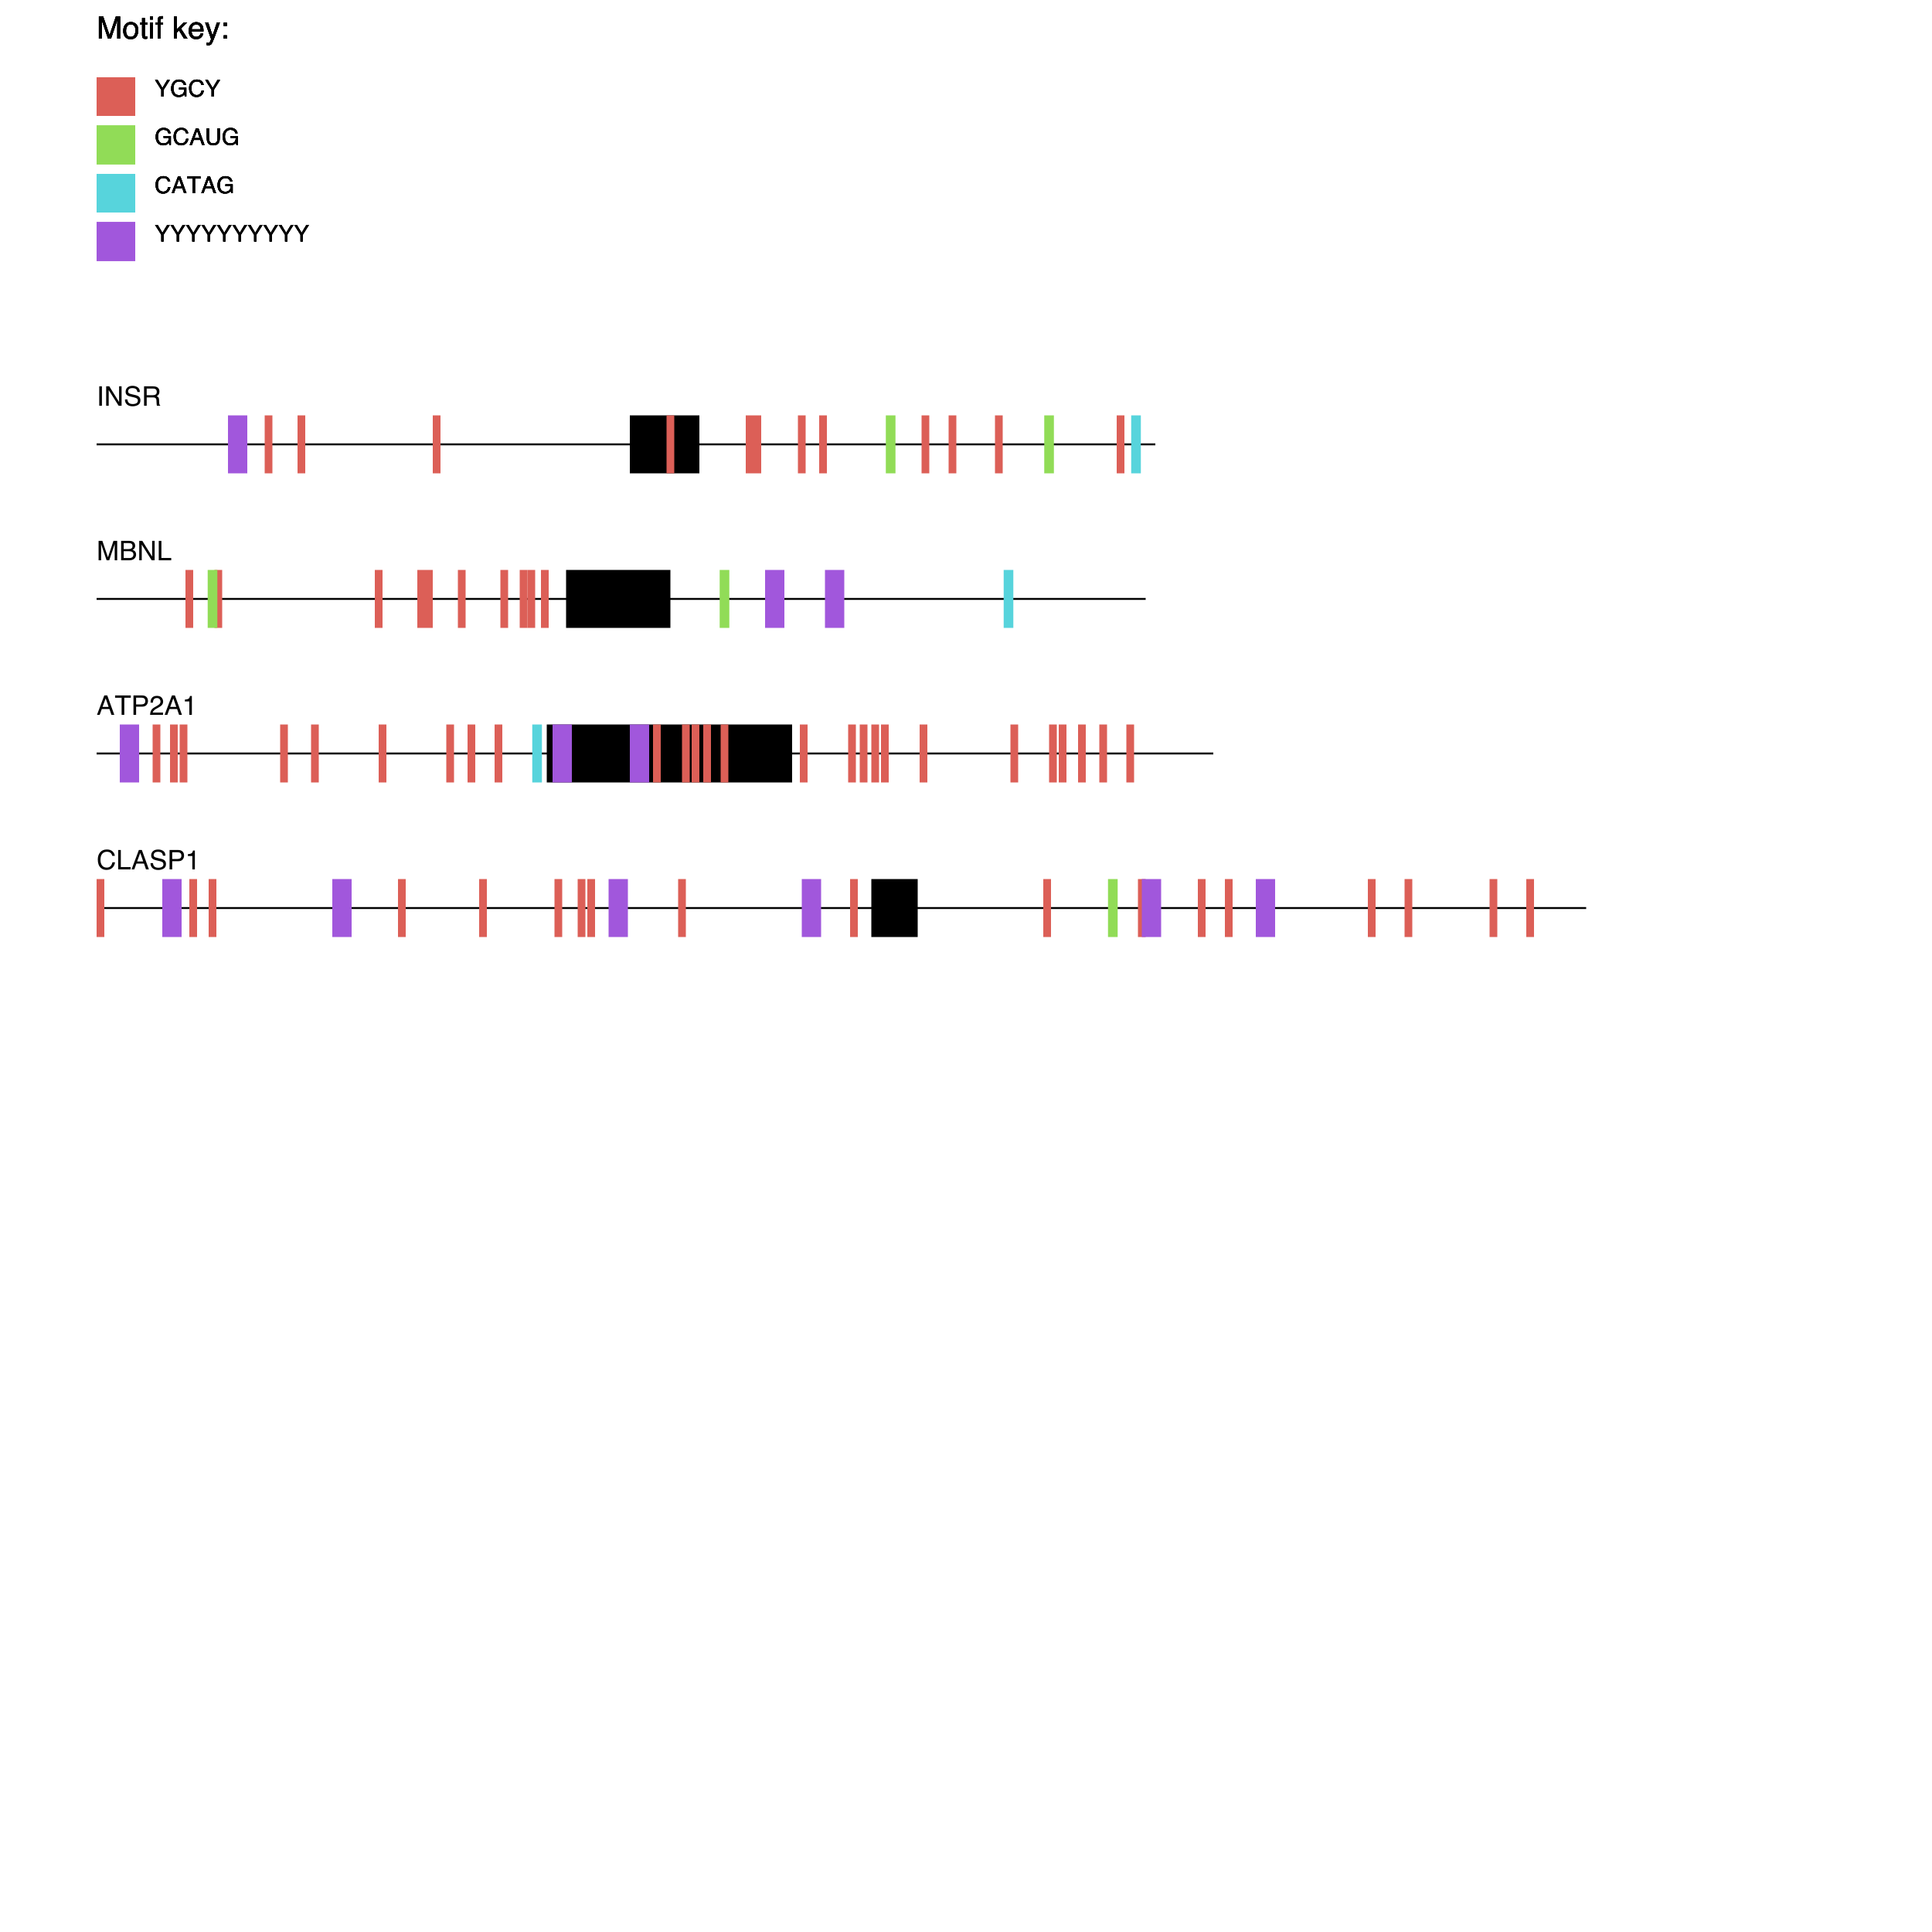 <?xml version="1.0" encoding="UTF-8"?>
<svg xmlns="http://www.w3.org/2000/svg" xmlns:xlink="http://www.w3.org/1999/xlink" width="1000pt" height="1000pt" viewBox="0 0 1000 1000" version="1.1">
<defs>
<g>
<symbol overflow="visible" id="glyph0-0">
<path style="stroke:none;" d="M 0.516 0 L 0.516 -11.477 L 9.625 -11.477 L 9.625 0 Z M 8.188 -1.438 L 8.188 -10.039 L 1.953 -10.039 L 1.953 -1.438 Z M 8.188 -1.438 "/>
</symbol>
<symbol overflow="visible" id="glyph0-1">
<path style="stroke:none;" d="M 1.18 -11.477 L 3.406 -11.477 L 6.703 -1.773 L 9.977 -11.477 L 12.18 -11.477 L 12.18 0 L 10.703 0 L 10.703 -6.773 C 10.703 -7.008 10.707 -7.395 10.719 -7.938 C 10.73 -8.48 10.734 -9.059 10.734 -9.68 L 7.461 0 L 5.922 0 L 2.625 -9.68 L 2.625 -9.328 C 2.625 -9.047 2.633 -8.617 2.645 -8.043 C 2.656 -7.469 2.664 -7.043 2.664 -6.773 L 2.664 0 L 1.18 0 Z M 1.18 -11.477 "/>
</symbol>
<symbol overflow="visible" id="glyph0-2">
<path style="stroke:none;" d="M 4.352 -0.906 C 5.285 -0.906 5.922 -1.258 6.27 -1.965 C 6.617 -2.672 6.789 -3.457 6.789 -4.32 C 6.789 -5.102 6.664 -5.738 6.414 -6.227 C 6.02 -6.996 5.336 -7.383 4.367 -7.383 C 3.508 -7.383 2.883 -7.055 2.492 -6.398 C 2.102 -5.742 1.906 -4.949 1.906 -4.023 C 1.906 -3.133 2.102 -2.391 2.492 -1.797 C 2.883 -1.203 3.504 -0.906 4.352 -0.906 Z M 4.406 -8.609 C 5.484 -8.609 6.395 -8.25 7.141 -7.531 C 7.887 -6.812 8.258 -5.754 8.258 -4.359 C 8.258 -3.012 7.93 -1.895 7.273 -1.016 C 6.617 -0.137 5.598 0.305 4.219 0.305 C 3.066 0.305 2.152 -0.086 1.477 -0.863 C 0.801 -1.641 0.461 -2.688 0.461 -4 C 0.461 -5.406 0.816 -6.527 1.531 -7.359 C 2.246 -8.191 3.203 -8.609 4.406 -8.609 Z M 4.406 -8.609 "/>
</symbol>
<symbol overflow="visible" id="glyph0-3">
<path style="stroke:none;" d="M 1.312 -10.703 L 2.734 -10.703 L 2.734 -8.367 L 4.07 -8.367 L 4.07 -7.219 L 2.734 -7.219 L 2.734 -1.758 C 2.734 -1.465 2.832 -1.27 3.031 -1.172 C 3.141 -1.113 3.324 -1.086 3.578 -1.086 C 3.645 -1.086 3.719 -1.086 3.797 -1.09 C 3.875 -1.094 3.965 -1.098 4.07 -1.109 L 4.07 0 C 3.91 0.047 3.742 0.082 3.566 0.102 C 3.391 0.121 3.203 0.133 3 0.133 C 2.344 0.133 1.898 -0.035 1.664 -0.371 C 1.43 -0.707 1.312 -1.145 1.312 -1.68 L 1.312 -7.219 L 0.18 -7.219 L 0.18 -8.367 L 1.312 -8.367 Z M 1.312 -10.703 "/>
</symbol>
<symbol overflow="visible" id="glyph0-4">
<path style="stroke:none;" d="M 1.031 -8.328 L 2.461 -8.328 L 2.461 0 L 1.031 0 Z M 1.031 -11.477 L 2.461 -11.477 L 2.461 -9.883 L 1.031 -9.883 Z M 1.031 -11.477 "/>
</symbol>
<symbol overflow="visible" id="glyph0-5">
<path style="stroke:none;" d="M 1.383 -9.641 C 1.402 -10.223 1.504 -10.652 1.688 -10.922 C 2.016 -11.402 2.648 -11.641 3.586 -11.641 C 3.676 -11.641 3.766 -11.637 3.859 -11.633 C 3.953 -11.629 4.059 -11.621 4.18 -11.609 L 4.18 -10.328 C 4.035 -10.34 3.93 -10.344 3.863 -10.348 C 3.797 -10.352 3.738 -10.352 3.68 -10.352 C 3.254 -10.352 2.996 -10.242 2.914 -10.02 C 2.832 -9.797 2.789 -9.234 2.789 -8.328 L 4.18 -8.328 L 4.18 -7.219 L 2.773 -7.219 L 2.773 0 L 1.383 0 L 1.383 -7.219 L 0.219 -7.219 L 0.219 -8.328 L 1.383 -8.328 Z M 1.383 -9.641 "/>
</symbol>
<symbol overflow="visible" id="glyph0-6">
<g>
</g>
</symbol>
<symbol overflow="visible" id="glyph0-7">
<path style="stroke:none;" d="M 1 -11.477 L 2.352 -11.477 L 2.352 -4.812 L 5.961 -8.367 L 7.758 -8.367 L 4.555 -5.234 L 7.938 0 L 6.141 0 L 3.531 -4.219 L 2.352 -3.141 L 2.352 0 L 1 0 Z M 1 -11.477 "/>
</symbol>
<symbol overflow="visible" id="glyph0-8">
<path style="stroke:none;" d="M 4.516 -8.555 C 5.109 -8.555 5.684 -8.414 6.242 -8.137 C 6.801 -7.859 7.223 -7.496 7.516 -7.055 C 7.797 -6.633 7.984 -6.141 8.078 -5.578 C 8.16 -5.191 8.203 -4.578 8.203 -3.734 L 2.07 -3.734 C 2.098 -2.887 2.297 -2.203 2.672 -1.691 C 3.047 -1.18 3.629 -0.922 4.414 -0.922 C 5.148 -0.922 5.734 -1.164 6.172 -1.648 C 6.422 -1.93 6.598 -2.254 6.703 -2.625 L 8.086 -2.625 C 8.051 -2.316 7.93 -1.977 7.723 -1.598 C 7.516 -1.219 7.285 -0.91 7.031 -0.672 C 6.605 -0.254 6.074 0.027 5.445 0.172 C 5.105 0.254 4.723 0.297 4.297 0.297 C 3.254 0.297 2.371 -0.082 1.648 -0.84 C 0.926 -1.598 0.562 -2.66 0.562 -4.023 C 0.562 -5.367 0.926 -6.457 1.656 -7.297 C 2.387 -8.137 3.34 -8.555 4.516 -8.555 Z M 6.758 -4.852 C 6.699 -5.461 6.566 -5.949 6.359 -6.312 C 5.973 -6.988 5.332 -7.328 4.43 -7.328 C 3.785 -7.328 3.242 -7.094 2.805 -6.629 C 2.367 -6.164 2.137 -5.57 2.109 -4.852 Z M 6.758 -4.852 "/>
</symbol>
<symbol overflow="visible" id="glyph0-9">
<path style="stroke:none;" d="M 6.258 -8.367 L 7.812 -8.367 C 7.613 -7.832 7.176 -6.605 6.492 -4.695 C 5.98 -3.258 5.555 -2.086 5.211 -1.18 C 4.398 0.957 3.824 2.258 3.492 2.727 C 3.16 3.195 2.586 3.43 1.773 3.43 C 1.574 3.43 1.422 3.422 1.316 3.406 C 1.211 3.391 1.078 3.363 0.922 3.32 L 0.922 2.039 C 1.168 2.105 1.344 2.148 1.453 2.164 C 1.562 2.18 1.66 2.188 1.742 2.188 C 2.004 2.188 2.195 2.145 2.316 2.059 C 2.438 1.973 2.543 1.867 2.625 1.742 C 2.652 1.699 2.746 1.488 2.906 1.102 C 3.066 0.715 3.184 0.43 3.258 0.242 L 0.164 -8.367 L 1.758 -8.367 L 4 -1.555 Z M 6.258 -8.367 "/>
</symbol>
<symbol overflow="visible" id="glyph0-10">
<path style="stroke:none;" d="M 1.773 -8.258 L 3.406 -8.258 L 3.406 -6.555 L 1.773 -6.555 Z M 1.773 -1.703 L 3.406 -1.703 L 3.406 0 L 1.773 0 Z M 1.773 -1.703 "/>
</symbol>
<symbol overflow="visible" id="glyph1-0">
<path style="stroke:none;" d="M 0.453 0 L 0.453 -10.043 L 8.422 -10.043 L 8.422 0 Z M 7.164 -1.258 L 7.164 -8.785 L 1.711 -8.785 L 1.711 -1.258 Z M 7.164 -1.258 "/>
</symbol>
<symbol overflow="visible" id="glyph1-1">
<path style="stroke:none;" d="M 1.375 -10.043 L 2.75 -10.043 L 2.75 0 L 1.375 0 Z M 1.375 -10.043 "/>
</symbol>
<symbol overflow="visible" id="glyph1-2">
<path style="stroke:none;" d="M 1.066 -10.043 L 2.672 -10.043 L 7.746 -1.906 L 7.746 -10.043 L 9.039 -10.043 L 9.039 0 L 7.512 0 L 2.367 -8.129 L 2.367 0 L 1.066 0 Z M 1.066 -10.043 "/>
</symbol>
<symbol overflow="visible" id="glyph1-3">
<path style="stroke:none;" d="M 1.953 -3.242 C 1.984 -2.672 2.121 -2.207 2.359 -1.852 C 2.809 -1.188 3.605 -0.855 4.742 -0.855 C 5.254 -0.855 5.719 -0.926 6.141 -1.074 C 6.949 -1.355 7.355 -1.863 7.355 -2.59 C 7.355 -3.137 7.184 -3.527 6.844 -3.758 C 6.496 -3.988 5.953 -4.188 5.215 -4.355 L 3.855 -4.664 C 2.969 -4.863 2.336 -5.082 1.969 -5.324 C 1.332 -5.742 1.012 -6.371 1.012 -7.203 C 1.012 -8.105 1.324 -8.848 1.949 -9.426 C 2.574 -10.004 3.457 -10.297 4.602 -10.297 C 5.652 -10.297 6.547 -10.039 7.285 -9.531 C 8.02 -9.023 8.387 -8.211 8.387 -7.094 L 7.109 -7.094 C 7.039 -7.633 6.895 -8.047 6.672 -8.332 C 6.258 -8.855 5.555 -9.117 4.559 -9.117 C 3.758 -9.117 3.18 -8.949 2.828 -8.613 C 2.477 -8.277 2.305 -7.883 2.305 -7.438 C 2.305 -6.945 2.508 -6.586 2.918 -6.359 C 3.188 -6.211 3.797 -6.031 4.742 -5.812 L 6.152 -5.488 C 6.832 -5.336 7.355 -5.121 7.727 -4.852 C 8.363 -4.383 8.68 -3.703 8.68 -2.809 C 8.68 -1.695 8.277 -0.902 7.469 -0.422 C 6.66 0.055 5.719 0.293 4.648 0.293 C 3.398 0.293 2.422 -0.023 1.715 -0.664 C 1.008 -1.297 0.664 -2.156 0.676 -3.242 Z M 1.953 -3.242 "/>
</symbol>
<symbol overflow="visible" id="glyph1-4">
<path style="stroke:none;" d="M 5.734 -5.441 C 6.375 -5.441 6.879 -5.57 7.25 -5.824 C 7.621 -6.078 7.805 -6.539 7.805 -7.203 C 7.805 -7.922 7.547 -8.406 7.027 -8.668 C 6.75 -8.805 6.379 -8.875 5.914 -8.875 L 2.59 -8.875 L 2.59 -5.441 Z M 1.23 -10.043 L 5.879 -10.043 C 6.645 -10.043 7.277 -9.93 7.773 -9.707 C 8.715 -9.277 9.188 -8.488 9.188 -7.336 C 9.188 -6.734 9.062 -6.242 8.816 -5.859 C 8.566 -5.477 8.219 -5.168 7.773 -4.938 C 8.164 -4.777 8.461 -4.566 8.656 -4.305 C 8.855 -4.047 8.965 -3.625 8.988 -3.043 L 9.039 -1.695 C 9.051 -1.312 9.082 -1.027 9.133 -0.84 C 9.215 -0.523 9.359 -0.316 9.57 -0.227 L 9.57 0 L 7.902 0 C 7.855 -0.086 7.82 -0.199 7.793 -0.336 C 7.766 -0.473 7.742 -0.734 7.727 -1.129 L 7.641 -2.805 C 7.609 -3.461 7.367 -3.898 6.91 -4.121 C 6.652 -4.246 6.242 -4.305 5.688 -4.305 L 2.59 -4.305 L 2.59 0 L 1.23 0 Z M 1.23 -10.043 "/>
</symbol>
<symbol overflow="visible" id="glyph1-5">
<path style="stroke:none;" d="M 1.031 -10.043 L 2.98 -10.043 L 5.867 -1.551 L 8.73 -10.043 L 10.656 -10.043 L 10.656 0 L 9.367 0 L 9.367 -5.926 C 9.367 -6.133 9.371 -6.473 9.379 -6.945 C 9.387 -7.418 9.391 -7.926 9.391 -8.469 L 6.527 0 L 5.18 0 L 2.297 -8.469 L 2.297 -8.164 C 2.297 -7.918 2.301 -7.543 2.312 -7.039 C 2.324 -6.535 2.332 -6.164 2.332 -5.926 L 2.332 0 L 1.031 0 Z M 1.031 -10.043 "/>
</symbol>
<symbol overflow="visible" id="glyph1-6">
<path style="stroke:none;" d="M 4.84 -5.797 C 5.414 -5.797 5.859 -5.875 6.18 -6.035 C 6.68 -6.285 6.93 -6.738 6.93 -7.391 C 6.93 -8.047 6.664 -8.488 6.133 -8.715 C 5.832 -8.844 5.383 -8.906 4.793 -8.906 L 2.367 -8.906 L 2.367 -5.797 Z M 5.297 -1.164 C 6.133 -1.164 6.727 -1.402 7.082 -1.887 C 7.305 -2.191 7.418 -2.562 7.418 -2.992 C 7.418 -3.723 7.09 -4.219 6.438 -4.484 C 6.094 -4.625 5.637 -4.695 5.066 -4.695 L 2.367 -4.695 L 2.367 -1.164 Z M 1.031 -10.043 L 5.344 -10.043 C 6.52 -10.043 7.359 -9.691 7.855 -8.988 C 8.148 -8.574 8.293 -8.098 8.293 -7.555 C 8.293 -6.922 8.113 -6.402 7.75 -5.996 C 7.562 -5.781 7.297 -5.586 6.945 -5.406 C 7.461 -5.211 7.844 -4.992 8.102 -4.742 C 8.551 -4.305 8.777 -3.703 8.777 -2.934 C 8.777 -2.285 8.574 -1.699 8.168 -1.176 C 7.562 -0.391 6.598 0 5.277 0 L 1.031 0 Z M 1.031 -10.043 "/>
</symbol>
<symbol overflow="visible" id="glyph1-7">
<path style="stroke:none;" d="M 1.066 -10.043 L 2.426 -10.043 L 2.426 -1.195 L 7.512 -1.195 L 7.512 0 L 1.066 0 Z M 1.066 -10.043 "/>
</symbol>
<symbol overflow="visible" id="glyph1-8">
<path style="stroke:none;" d="M 6.219 -4.117 L 4.695 -8.551 L 3.078 -4.117 Z M 3.984 -10.043 L 5.523 -10.043 L 9.168 0 L 7.676 0 L 6.656 -3.008 L 2.688 -3.008 L 1.602 0 L 0.203 0 Z M 3.984 -10.043 "/>
</symbol>
<symbol overflow="visible" id="glyph1-9">
<path style="stroke:none;" d="M 8.375 -10.043 L 8.375 -8.844 L 4.992 -8.844 L 4.992 0 L 3.609 0 L 3.609 -8.844 L 0.227 -8.844 L 0.227 -10.043 Z M 8.375 -10.043 "/>
</symbol>
<symbol overflow="visible" id="glyph1-10">
<path style="stroke:none;" d="M 1.195 -10.043 L 5.715 -10.043 C 6.609 -10.043 7.328 -9.789 7.875 -9.285 C 8.422 -8.781 8.695 -8.074 8.695 -7.164 C 8.695 -6.379 8.453 -5.699 7.965 -5.117 C 7.477 -4.535 6.727 -4.246 5.715 -4.246 L 2.555 -4.246 L 2.555 0 L 1.195 0 Z M 7.32 -7.156 C 7.32 -7.895 7.047 -8.398 6.5 -8.66 C 6.199 -8.801 5.789 -8.875 5.266 -8.875 L 2.555 -8.875 L 2.555 -5.395 L 5.266 -5.395 C 5.875 -5.395 6.371 -5.523 6.75 -5.781 C 7.133 -6.043 7.32 -6.5 7.32 -7.156 Z M 7.32 -7.156 "/>
</symbol>
<symbol overflow="visible" id="glyph1-11">
<path style="stroke:none;" d="M 0.438 0 C 0.484 -0.844 0.656 -1.578 0.961 -2.203 C 1.266 -2.828 1.855 -3.395 2.734 -3.902 L 4.047 -4.664 C 4.633 -5.004 5.047 -5.297 5.285 -5.539 C 5.656 -5.914 5.844 -6.348 5.844 -6.836 C 5.844 -7.406 5.672 -7.859 5.332 -8.191 C 4.992 -8.527 4.535 -8.695 3.965 -8.695 C 3.121 -8.695 2.539 -8.375 2.215 -7.738 C 2.043 -7.398 1.945 -6.922 1.93 -6.316 L 0.676 -6.316 C 0.691 -7.168 0.848 -7.863 1.148 -8.402 C 1.68 -9.352 2.621 -9.824 3.973 -9.824 C 5.094 -9.824 5.91 -9.52 6.43 -8.914 C 6.945 -8.309 7.203 -7.633 7.203 -6.891 C 7.203 -6.105 6.93 -5.438 6.379 -4.883 C 6.059 -4.559 5.488 -4.164 4.664 -3.703 L 3.727 -3.188 C 3.281 -2.941 2.93 -2.703 2.672 -2.48 C 2.219 -2.086 1.93 -1.645 1.812 -1.164 L 7.156 -1.164 L 7.156 0 Z M 0.438 0 "/>
</symbol>
<symbol overflow="visible" id="glyph1-12">
<path style="stroke:none;" d="M 1.34 -6.93 L 1.34 -7.875 C 2.227 -7.961 2.848 -8.105 3.199 -8.309 C 3.551 -8.512 3.812 -8.992 3.984 -9.75 L 4.957 -9.75 L 4.957 0 L 3.645 0 L 3.645 -6.93 Z M 1.34 -6.93 "/>
</symbol>
<symbol overflow="visible" id="glyph1-13">
<path style="stroke:none;" d="M 5.297 -10.316 C 6.57 -10.316 7.555 -9.98 8.258 -9.312 C 8.961 -8.641 9.348 -7.879 9.426 -7.027 L 8.102 -7.027 C 7.949 -7.676 7.652 -8.188 7.203 -8.566 C 6.754 -8.945 6.121 -9.133 5.312 -9.133 C 4.324 -9.133 3.523 -8.785 2.914 -8.09 C 2.305 -7.395 2.004 -6.328 2.004 -4.895 C 2.004 -3.719 2.277 -2.766 2.828 -2.035 C 3.375 -1.305 4.195 -0.938 5.285 -0.938 C 6.289 -0.938 7.051 -1.32 7.574 -2.094 C 7.852 -2.5 8.059 -3.031 8.195 -3.691 L 9.523 -3.691 C 9.406 -2.633 9.012 -1.746 8.348 -1.031 C 7.551 -0.172 6.473 0.258 5.121 0.258 C 3.953 0.258 2.973 -0.094 2.18 -0.801 C 1.137 -1.734 0.617 -3.176 0.617 -5.125 C 0.617 -6.609 1.008 -7.824 1.789 -8.77 C 2.637 -9.801 3.809 -10.316 5.297 -10.316 Z M 5.297 -10.316 "/>
</symbol>
<symbol overflow="visible" id="glyph2-0">
<path style="stroke:none;" d="M 0.387 0 L 0.387 -8.609 L 7.219 -8.609 L 7.219 0 Z M 6.141 -1.078 L 6.141 -7.531 L 1.465 -7.531 L 1.465 -1.078 Z M 6.141 -1.078 "/>
</symbol>
<symbol overflow="visible" id="glyph2-1">
<path style="stroke:none;" d="M 0.246 -8.609 L 1.605 -8.609 L 4.078 -4.469 L 6.551 -8.609 L 7.914 -8.609 L 4.664 -3.469 L 4.664 0 L 3.5 0 L 3.5 -3.469 Z M 0.246 -8.609 "/>
</symbol>
<symbol overflow="visible" id="glyph2-2">
<path style="stroke:none;" d="M 4.633 -8.828 C 5.441 -8.828 6.141 -8.672 6.734 -8.359 C 7.59 -7.91 8.109 -7.125 8.305 -6 L 7.148 -6 C 7.008 -6.629 6.719 -7.086 6.273 -7.375 C 5.832 -7.66 5.277 -7.805 4.605 -7.805 C 3.809 -7.805 3.137 -7.508 2.594 -6.906 C 2.047 -6.309 1.773 -5.422 1.773 -4.234 C 1.773 -3.211 2 -2.379 2.449 -1.738 C 2.898 -1.094 3.633 -0.773 4.648 -0.773 C 5.426 -0.773 6.066 -1 6.578 -1.449 C 7.086 -1.902 7.348 -2.633 7.359 -3.641 L 4.664 -3.641 L 4.664 -4.605 L 8.445 -4.605 L 8.445 0 L 7.695 0 L 7.414 -1.109 C 7.02 -0.676 6.668 -0.375 6.363 -0.203 C 5.852 0.086 5.203 0.227 4.414 0.227 C 3.395 0.227 2.516 -0.102 1.781 -0.762 C 0.98 -1.59 0.578 -2.727 0.578 -4.172 C 0.578 -5.613 0.969 -6.758 1.75 -7.609 C 2.492 -8.422 3.453 -8.828 4.633 -8.828 Z M 4.633 -8.828 "/>
</symbol>
<symbol overflow="visible" id="glyph2-3">
<path style="stroke:none;" d="M 4.539 -8.844 C 5.629 -8.844 6.477 -8.555 7.078 -7.98 C 7.68 -7.406 8.016 -6.754 8.078 -6.023 L 6.945 -6.023 C 6.816 -6.578 6.559 -7.016 6.172 -7.344 C 5.789 -7.668 5.25 -7.828 4.555 -7.828 C 3.707 -7.828 3.02 -7.531 2.5 -6.934 C 1.977 -6.34 1.719 -5.426 1.719 -4.195 C 1.719 -3.188 1.953 -2.371 2.422 -1.742 C 2.895 -1.117 3.594 -0.805 4.531 -0.805 C 5.391 -0.805 6.043 -1.133 6.492 -1.793 C 6.73 -2.141 6.906 -2.598 7.023 -3.164 L 8.164 -3.164 C 8.062 -2.258 7.727 -1.5 7.156 -0.883 C 6.473 -0.145 5.547 0.223 4.391 0.223 C 3.391 0.223 2.547 -0.078 1.867 -0.688 C 0.973 -1.488 0.527 -2.723 0.527 -4.395 C 0.527 -5.664 0.863 -6.703 1.535 -7.516 C 2.262 -8.398 3.266 -8.844 4.539 -8.844 Z M 4.539 -8.844 "/>
</symbol>
<symbol overflow="visible" id="glyph2-4">
<path style="stroke:none;" d="M 5.332 -3.527 L 4.023 -7.328 L 2.637 -3.527 Z M 3.414 -8.609 L 4.734 -8.609 L 7.859 0 L 6.578 0 L 5.707 -2.578 L 2.305 -2.578 L 1.371 0 L 0.176 0 Z M 3.414 -8.609 "/>
</symbol>
<symbol overflow="visible" id="glyph2-5">
<path style="stroke:none;" d="M 2.18 -8.609 L 2.18 -3.289 C 2.18 -2.664 2.297 -2.141 2.531 -1.727 C 2.879 -1.102 3.465 -0.789 4.289 -0.789 C 5.277 -0.789 5.949 -1.129 6.305 -1.805 C 6.496 -2.172 6.594 -2.664 6.594 -3.289 L 6.594 -8.609 L 7.773 -8.609 L 7.773 -3.773 C 7.773 -2.715 7.633 -1.898 7.348 -1.328 C 6.824 -0.289 5.836 0.227 4.383 0.227 C 2.93 0.227 1.945 -0.289 1.422 -1.328 C 1.137 -1.898 0.996 -2.715 0.996 -3.773 L 0.996 -8.609 Z M 2.18 -8.609 "/>
</symbol>
<symbol overflow="visible" id="glyph2-6">
<path style="stroke:none;" d="M 7.18 -8.609 L 7.18 -7.582 L 4.277 -7.582 L 4.277 0 L 3.094 0 L 3.094 -7.582 L 0.195 -7.582 L 0.195 -8.609 Z M 7.18 -8.609 "/>
</symbol>
</g>
</defs>
<g id="surface1">
<g style="fill:rgb(0%,0%,0%);fill-opacity:1;">
  <use xlink:href="#glyph0-1" x="50" y="20"/>
  <use xlink:href="#glyph0-2" x="63.328" y="20"/>
  <use xlink:href="#glyph0-3" x="72.227" y="20"/>
  <use xlink:href="#glyph0-4" x="76.672" y="20"/>
  <use xlink:href="#glyph0-5" x="80.227" y="20"/>
  <use xlink:href="#glyph0-6" x="84.672" y="20"/>
  <use xlink:href="#glyph0-7" x="89.117" y="20"/>
  <use xlink:href="#glyph0-8" x="97.117" y="20"/>
  <use xlink:href="#glyph0-9" x="106.016" y="20"/>
  <use xlink:href="#glyph0-10" x="114.016" y="20"/>
</g>
<g style="fill:rgb(0%,0%,0%);fill-opacity:1;">
  <use xlink:href="#glyph1-1" x="50" y="210"/>
  <use xlink:href="#glyph1-2" x="53.89" y="210"/>
  <use xlink:href="#glyph1-3" x="64" y="210"/>
  <use xlink:href="#glyph1-4" x="73.338" y="210"/>
</g>
<path style="fill:none;stroke-width:1;stroke-linecap:butt;stroke-linejoin:miter;stroke:rgb(0%,0%,0%);stroke-opacity:1;stroke-miterlimit:10;" d="M 50 230 L 598 230 "/>
<path style="fill:none;stroke-width:30;stroke-linecap:butt;stroke-linejoin:miter;stroke:rgb(0%,0%,0%);stroke-opacity:1;stroke-miterlimit:10;" d="M 326 230 L 362 230 "/>
<path style="fill:none;stroke-width:4;stroke-linecap:butt;stroke-linejoin:miter;stroke:rgb(86%,37.12%,34%);stroke-opacity:1;stroke-miterlimit:10;" d="M 139 245 L 139 215 "/>
<path style="fill:none;stroke-width:4;stroke-linecap:butt;stroke-linejoin:miter;stroke:rgb(86%,37.12%,34%);stroke-opacity:1;stroke-miterlimit:10;" d="M 156 245 L 156 215 "/>
<path style="fill:none;stroke-width:4;stroke-linecap:butt;stroke-linejoin:miter;stroke:rgb(86%,37.12%,34%);stroke-opacity:1;stroke-miterlimit:10;" d="M 226 245 L 226 215 "/>
<path style="fill:none;stroke-width:4;stroke-linecap:butt;stroke-linejoin:miter;stroke:rgb(86%,37.12%,34%);stroke-opacity:1;stroke-miterlimit:10;" d="M 347 245 L 347 215 "/>
<path style="fill:none;stroke-width:4;stroke-linecap:butt;stroke-linejoin:miter;stroke:rgb(86%,37.12%,34%);stroke-opacity:1;stroke-miterlimit:10;" d="M 388 245 L 388 215 "/>
<path style="fill:none;stroke-width:4;stroke-linecap:butt;stroke-linejoin:miter;stroke:rgb(86%,37.12%,34%);stroke-opacity:1;stroke-miterlimit:10;" d="M 392 245 L 392 215 "/>
<path style="fill:none;stroke-width:4;stroke-linecap:butt;stroke-linejoin:miter;stroke:rgb(86%,37.12%,34%);stroke-opacity:1;stroke-miterlimit:10;" d="M 415 245 L 415 215 "/>
<path style="fill:none;stroke-width:4;stroke-linecap:butt;stroke-linejoin:miter;stroke:rgb(86%,37.12%,34%);stroke-opacity:1;stroke-miterlimit:10;" d="M 426 245 L 426 215 "/>
<path style="fill:none;stroke-width:4;stroke-linecap:butt;stroke-linejoin:miter;stroke:rgb(86%,37.12%,34%);stroke-opacity:1;stroke-miterlimit:10;" d="M 479 245 L 479 215 "/>
<path style="fill:none;stroke-width:4;stroke-linecap:butt;stroke-linejoin:miter;stroke:rgb(86%,37.12%,34%);stroke-opacity:1;stroke-miterlimit:10;" d="M 493 245 L 493 215 "/>
<path style="fill:none;stroke-width:4;stroke-linecap:butt;stroke-linejoin:miter;stroke:rgb(86%,37.12%,34%);stroke-opacity:1;stroke-miterlimit:10;" d="M 517 245 L 517 215 "/>
<path style="fill:none;stroke-width:4;stroke-linecap:butt;stroke-linejoin:miter;stroke:rgb(86%,37.12%,34%);stroke-opacity:1;stroke-miterlimit:10;" d="M 580 245 L 580 215 "/>
<path style="fill:none;stroke-width:20;stroke-linecap:butt;stroke-linejoin:miter;stroke:rgb(86%,37.12%,34%);stroke-opacity:1;stroke-miterlimit:10;" d="M 50 50 L 70 50 "/>
<g style="fill:rgb(0%,0%,0%);fill-opacity:1;">
  <use xlink:href="#glyph2-1" x="80" y="50"/>
  <use xlink:href="#glyph2-2" x="88.004" y="50"/>
  <use xlink:href="#glyph2-3" x="97.338" y="50"/>
  <use xlink:href="#glyph2-1" x="106.004" y="50"/>
</g>
<path style="fill:none;stroke-width:5;stroke-linecap:butt;stroke-linejoin:miter;stroke:rgb(56.88%,86%,34%);stroke-opacity:1;stroke-miterlimit:10;" d="M 461 245 L 461 215 "/>
<path style="fill:none;stroke-width:5;stroke-linecap:butt;stroke-linejoin:miter;stroke:rgb(56.88%,86%,34%);stroke-opacity:1;stroke-miterlimit:10;" d="M 543 245 L 543 215 "/>
<path style="fill:none;stroke-width:20;stroke-linecap:butt;stroke-linejoin:miter;stroke:rgb(56.88%,86%,34%);stroke-opacity:1;stroke-miterlimit:10;" d="M 50 75 L 70 75 "/>
<g style="fill:rgb(0%,0%,0%);fill-opacity:1;">
  <use xlink:href="#glyph2-2" x="80" y="75"/>
  <use xlink:href="#glyph2-3" x="89.334" y="75"/>
  <use xlink:href="#glyph2-4" x="98" y="75"/>
  <use xlink:href="#glyph2-5" x="106.004" y="75"/>
  <use xlink:href="#glyph2-2" x="114.67" y="75"/>
</g>
<path style="fill:none;stroke-width:5;stroke-linecap:butt;stroke-linejoin:miter;stroke:rgb(34%,82.88%,86%);stroke-opacity:1;stroke-miterlimit:10;" d="M 588 245 L 588 215 "/>
<path style="fill:none;stroke-width:20;stroke-linecap:butt;stroke-linejoin:miter;stroke:rgb(34%,82.88%,86%);stroke-opacity:1;stroke-miterlimit:10;" d="M 50 100 L 70 100 "/>
<g style="fill:rgb(0%,0%,0%);fill-opacity:1;">
  <use xlink:href="#glyph2-3" x="80" y="100"/>
  <use xlink:href="#glyph2-4" x="88.666" y="100"/>
  <use xlink:href="#glyph2-6" x="96.67" y="100"/>
  <use xlink:href="#glyph2-4" x="104" y="100"/>
  <use xlink:href="#glyph2-2" x="112.004" y="100"/>
</g>
<path style="fill:none;stroke-width:10;stroke-linecap:butt;stroke-linejoin:miter;stroke:rgb(63.12%,34%,86%);stroke-opacity:1;stroke-miterlimit:10;" d="M 123 245 L 123 215 "/>
<path style="fill:none;stroke-width:20;stroke-linecap:butt;stroke-linejoin:miter;stroke:rgb(63.12%,34%,86%);stroke-opacity:1;stroke-miterlimit:10;" d="M 50 125 L 70 125 "/>
<g style="fill:rgb(0%,0%,0%);fill-opacity:1;">
  <use xlink:href="#glyph2-1" x="80" y="125"/>
  <use xlink:href="#glyph2-1" x="88.004" y="125"/>
  <use xlink:href="#glyph2-1" x="96.008" y="125"/>
  <use xlink:href="#glyph2-1" x="104.012" y="125"/>
  <use xlink:href="#glyph2-1" x="112.016" y="125"/>
  <use xlink:href="#glyph2-1" x="120.02" y="125"/>
  <use xlink:href="#glyph2-1" x="128.023" y="125"/>
  <use xlink:href="#glyph2-1" x="136.027" y="125"/>
  <use xlink:href="#glyph2-1" x="144.031" y="125"/>
  <use xlink:href="#glyph2-1" x="152.035" y="125"/>
</g>
<g style="fill:rgb(0%,0%,0%);fill-opacity:1;">
  <use xlink:href="#glyph0-1" x="50" y="20"/>
  <use xlink:href="#glyph0-2" x="63.328" y="20"/>
  <use xlink:href="#glyph0-3" x="72.227" y="20"/>
  <use xlink:href="#glyph0-4" x="76.672" y="20"/>
  <use xlink:href="#glyph0-5" x="80.227" y="20"/>
  <use xlink:href="#glyph0-6" x="84.672" y="20"/>
  <use xlink:href="#glyph0-7" x="89.117" y="20"/>
  <use xlink:href="#glyph0-8" x="97.117" y="20"/>
  <use xlink:href="#glyph0-9" x="106.016" y="20"/>
  <use xlink:href="#glyph0-10" x="114.016" y="20"/>
</g>
<g style="fill:rgb(0%,0%,0%);fill-opacity:1;">
  <use xlink:href="#glyph1-5" x="50" y="290"/>
  <use xlink:href="#glyph1-6" x="61.662" y="290"/>
  <use xlink:href="#glyph1-2" x="71" y="290"/>
  <use xlink:href="#glyph1-7" x="81.11" y="290"/>
</g>
<path style="fill:none;stroke-width:1;stroke-linecap:butt;stroke-linejoin:miter;stroke:rgb(0%,0%,0%);stroke-opacity:1;stroke-miterlimit:10;" d="M 50 310 L 593 310 "/>
<path style="fill:none;stroke-width:30;stroke-linecap:butt;stroke-linejoin:miter;stroke:rgb(0%,0%,0%);stroke-opacity:1;stroke-miterlimit:10;" d="M 293 310 L 347 310 "/>
<path style="fill:none;stroke-width:4;stroke-linecap:butt;stroke-linejoin:miter;stroke:rgb(86%,37.12%,34%);stroke-opacity:1;stroke-miterlimit:10;" d="M 98 325 L 98 295 "/>
<path style="fill:none;stroke-width:4;stroke-linecap:butt;stroke-linejoin:miter;stroke:rgb(86%,37.12%,34%);stroke-opacity:1;stroke-miterlimit:10;" d="M 113 325 L 113 295 "/>
<path style="fill:none;stroke-width:4;stroke-linecap:butt;stroke-linejoin:miter;stroke:rgb(86%,37.12%,34%);stroke-opacity:1;stroke-miterlimit:10;" d="M 196 325 L 196 295 "/>
<path style="fill:none;stroke-width:4;stroke-linecap:butt;stroke-linejoin:miter;stroke:rgb(86%,37.12%,34%);stroke-opacity:1;stroke-miterlimit:10;" d="M 218 325 L 218 295 "/>
<path style="fill:none;stroke-width:4;stroke-linecap:butt;stroke-linejoin:miter;stroke:rgb(86%,37.12%,34%);stroke-opacity:1;stroke-miterlimit:10;" d="M 222 325 L 222 295 "/>
<path style="fill:none;stroke-width:4;stroke-linecap:butt;stroke-linejoin:miter;stroke:rgb(86%,37.12%,34%);stroke-opacity:1;stroke-miterlimit:10;" d="M 239 325 L 239 295 "/>
<path style="fill:none;stroke-width:4;stroke-linecap:butt;stroke-linejoin:miter;stroke:rgb(86%,37.12%,34%);stroke-opacity:1;stroke-miterlimit:10;" d="M 261 325 L 261 295 "/>
<path style="fill:none;stroke-width:4;stroke-linecap:butt;stroke-linejoin:miter;stroke:rgb(86%,37.12%,34%);stroke-opacity:1;stroke-miterlimit:10;" d="M 271 325 L 271 295 "/>
<path style="fill:none;stroke-width:4;stroke-linecap:butt;stroke-linejoin:miter;stroke:rgb(86%,37.12%,34%);stroke-opacity:1;stroke-miterlimit:10;" d="M 275 325 L 275 295 "/>
<path style="fill:none;stroke-width:4;stroke-linecap:butt;stroke-linejoin:miter;stroke:rgb(86%,37.12%,34%);stroke-opacity:1;stroke-miterlimit:10;" d="M 282 325 L 282 295 "/>
<path style="fill:none;stroke-width:20;stroke-linecap:butt;stroke-linejoin:miter;stroke:rgb(86%,37.12%,34%);stroke-opacity:1;stroke-miterlimit:10;" d="M 50 50 L 70 50 "/>
<g style="fill:rgb(0%,0%,0%);fill-opacity:1;">
  <use xlink:href="#glyph2-1" x="80" y="50"/>
  <use xlink:href="#glyph2-2" x="88.004" y="50"/>
  <use xlink:href="#glyph2-3" x="97.338" y="50"/>
  <use xlink:href="#glyph2-1" x="106.004" y="50"/>
</g>
<path style="fill:none;stroke-width:5;stroke-linecap:butt;stroke-linejoin:miter;stroke:rgb(56.88%,86%,34%);stroke-opacity:1;stroke-miterlimit:10;" d="M 110 325 L 110 295 "/>
<path style="fill:none;stroke-width:5;stroke-linecap:butt;stroke-linejoin:miter;stroke:rgb(56.88%,86%,34%);stroke-opacity:1;stroke-miterlimit:10;" d="M 375 325 L 375 295 "/>
<path style="fill:none;stroke-width:20;stroke-linecap:butt;stroke-linejoin:miter;stroke:rgb(56.88%,86%,34%);stroke-opacity:1;stroke-miterlimit:10;" d="M 50 75 L 70 75 "/>
<g style="fill:rgb(0%,0%,0%);fill-opacity:1;">
  <use xlink:href="#glyph2-2" x="80" y="75"/>
  <use xlink:href="#glyph2-3" x="89.334" y="75"/>
  <use xlink:href="#glyph2-4" x="98" y="75"/>
  <use xlink:href="#glyph2-5" x="106.004" y="75"/>
  <use xlink:href="#glyph2-2" x="114.67" y="75"/>
</g>
<path style="fill:none;stroke-width:5;stroke-linecap:butt;stroke-linejoin:miter;stroke:rgb(34%,82.88%,86%);stroke-opacity:1;stroke-miterlimit:10;" d="M 522 325 L 522 295 "/>
<path style="fill:none;stroke-width:20;stroke-linecap:butt;stroke-linejoin:miter;stroke:rgb(34%,82.88%,86%);stroke-opacity:1;stroke-miterlimit:10;" d="M 50 100 L 70 100 "/>
<g style="fill:rgb(0%,0%,0%);fill-opacity:1;">
  <use xlink:href="#glyph2-3" x="80" y="100"/>
  <use xlink:href="#glyph2-4" x="88.666" y="100"/>
  <use xlink:href="#glyph2-6" x="96.67" y="100"/>
  <use xlink:href="#glyph2-4" x="104" y="100"/>
  <use xlink:href="#glyph2-2" x="112.004" y="100"/>
</g>
<path style="fill:none;stroke-width:10;stroke-linecap:butt;stroke-linejoin:miter;stroke:rgb(63.12%,34%,86%);stroke-opacity:1;stroke-miterlimit:10;" d="M 401 325 L 401 295 "/>
<path style="fill:none;stroke-width:10;stroke-linecap:butt;stroke-linejoin:miter;stroke:rgb(63.12%,34%,86%);stroke-opacity:1;stroke-miterlimit:10;" d="M 432 325 L 432 295 "/>
<path style="fill:none;stroke-width:20;stroke-linecap:butt;stroke-linejoin:miter;stroke:rgb(63.12%,34%,86%);stroke-opacity:1;stroke-miterlimit:10;" d="M 50 125 L 70 125 "/>
<g style="fill:rgb(0%,0%,0%);fill-opacity:1;">
  <use xlink:href="#glyph2-1" x="80" y="125"/>
  <use xlink:href="#glyph2-1" x="88.004" y="125"/>
  <use xlink:href="#glyph2-1" x="96.008" y="125"/>
  <use xlink:href="#glyph2-1" x="104.012" y="125"/>
  <use xlink:href="#glyph2-1" x="112.016" y="125"/>
  <use xlink:href="#glyph2-1" x="120.02" y="125"/>
  <use xlink:href="#glyph2-1" x="128.023" y="125"/>
  <use xlink:href="#glyph2-1" x="136.027" y="125"/>
  <use xlink:href="#glyph2-1" x="144.031" y="125"/>
  <use xlink:href="#glyph2-1" x="152.035" y="125"/>
</g>
<g style="fill:rgb(0%,0%,0%);fill-opacity:1;">
  <use xlink:href="#glyph0-1" x="50" y="20"/>
  <use xlink:href="#glyph0-2" x="63.328" y="20"/>
  <use xlink:href="#glyph0-3" x="72.227" y="20"/>
  <use xlink:href="#glyph0-4" x="76.672" y="20"/>
  <use xlink:href="#glyph0-5" x="80.227" y="20"/>
  <use xlink:href="#glyph0-6" x="84.672" y="20"/>
  <use xlink:href="#glyph0-7" x="89.117" y="20"/>
  <use xlink:href="#glyph0-8" x="97.117" y="20"/>
  <use xlink:href="#glyph0-9" x="106.016" y="20"/>
  <use xlink:href="#glyph0-10" x="114.016" y="20"/>
</g>
<g style="fill:rgb(0%,0%,0%);fill-opacity:1;">
  <use xlink:href="#glyph1-8" x="50" y="370"/>
  <use xlink:href="#glyph1-9" x="59.338" y="370"/>
  <use xlink:href="#glyph1-10" x="67.89" y="370"/>
  <use xlink:href="#glyph1-11" x="77.228" y="370"/>
  <use xlink:href="#glyph1-8" x="85.014" y="370"/>
  <use xlink:href="#glyph1-12" x="94.352" y="370"/>
</g>
<path style="fill:none;stroke-width:1;stroke-linecap:butt;stroke-linejoin:miter;stroke:rgb(0%,0%,0%);stroke-opacity:1;stroke-miterlimit:10;" d="M 50 390 L 628 390 "/>
<path style="fill:none;stroke-width:30;stroke-linecap:butt;stroke-linejoin:miter;stroke:rgb(0%,0%,0%);stroke-opacity:1;stroke-miterlimit:10;" d="M 283 390 L 410 390 "/>
<path style="fill:none;stroke-width:4;stroke-linecap:butt;stroke-linejoin:miter;stroke:rgb(86%,37.12%,34%);stroke-opacity:1;stroke-miterlimit:10;" d="M 81 405 L 81 375 "/>
<path style="fill:none;stroke-width:4;stroke-linecap:butt;stroke-linejoin:miter;stroke:rgb(86%,37.12%,34%);stroke-opacity:1;stroke-miterlimit:10;" d="M 90 405 L 90 375 "/>
<path style="fill:none;stroke-width:4;stroke-linecap:butt;stroke-linejoin:miter;stroke:rgb(86%,37.12%,34%);stroke-opacity:1;stroke-miterlimit:10;" d="M 95 405 L 95 375 "/>
<path style="fill:none;stroke-width:4;stroke-linecap:butt;stroke-linejoin:miter;stroke:rgb(86%,37.12%,34%);stroke-opacity:1;stroke-miterlimit:10;" d="M 147 405 L 147 375 "/>
<path style="fill:none;stroke-width:4;stroke-linecap:butt;stroke-linejoin:miter;stroke:rgb(86%,37.12%,34%);stroke-opacity:1;stroke-miterlimit:10;" d="M 163 405 L 163 375 "/>
<path style="fill:none;stroke-width:4;stroke-linecap:butt;stroke-linejoin:miter;stroke:rgb(86%,37.12%,34%);stroke-opacity:1;stroke-miterlimit:10;" d="M 198 405 L 198 375 "/>
<path style="fill:none;stroke-width:4;stroke-linecap:butt;stroke-linejoin:miter;stroke:rgb(86%,37.12%,34%);stroke-opacity:1;stroke-miterlimit:10;" d="M 233 405 L 233 375 "/>
<path style="fill:none;stroke-width:4;stroke-linecap:butt;stroke-linejoin:miter;stroke:rgb(86%,37.12%,34%);stroke-opacity:1;stroke-miterlimit:10;" d="M 244 405 L 244 375 "/>
<path style="fill:none;stroke-width:4;stroke-linecap:butt;stroke-linejoin:miter;stroke:rgb(86%,37.12%,34%);stroke-opacity:1;stroke-miterlimit:10;" d="M 258 405 L 258 375 "/>
<path style="fill:none;stroke-width:4;stroke-linecap:butt;stroke-linejoin:miter;stroke:rgb(86%,37.12%,34%);stroke-opacity:1;stroke-miterlimit:10;" d="M 340 405 L 340 375 "/>
<path style="fill:none;stroke-width:4;stroke-linecap:butt;stroke-linejoin:miter;stroke:rgb(86%,37.12%,34%);stroke-opacity:1;stroke-miterlimit:10;" d="M 355 405 L 355 375 "/>
<path style="fill:none;stroke-width:4;stroke-linecap:butt;stroke-linejoin:miter;stroke:rgb(86%,37.12%,34%);stroke-opacity:1;stroke-miterlimit:10;" d="M 360 405 L 360 375 "/>
<path style="fill:none;stroke-width:4;stroke-linecap:butt;stroke-linejoin:miter;stroke:rgb(86%,37.12%,34%);stroke-opacity:1;stroke-miterlimit:10;" d="M 366 405 L 366 375 "/>
<path style="fill:none;stroke-width:4;stroke-linecap:butt;stroke-linejoin:miter;stroke:rgb(86%,37.12%,34%);stroke-opacity:1;stroke-miterlimit:10;" d="M 375 405 L 375 375 "/>
<path style="fill:none;stroke-width:4;stroke-linecap:butt;stroke-linejoin:miter;stroke:rgb(86%,37.12%,34%);stroke-opacity:1;stroke-miterlimit:10;" d="M 416 405 L 416 375 "/>
<path style="fill:none;stroke-width:4;stroke-linecap:butt;stroke-linejoin:miter;stroke:rgb(86%,37.12%,34%);stroke-opacity:1;stroke-miterlimit:10;" d="M 441 405 L 441 375 "/>
<path style="fill:none;stroke-width:4;stroke-linecap:butt;stroke-linejoin:miter;stroke:rgb(86%,37.12%,34%);stroke-opacity:1;stroke-miterlimit:10;" d="M 447 405 L 447 375 "/>
<path style="fill:none;stroke-width:4;stroke-linecap:butt;stroke-linejoin:miter;stroke:rgb(86%,37.12%,34%);stroke-opacity:1;stroke-miterlimit:10;" d="M 453 405 L 453 375 "/>
<path style="fill:none;stroke-width:4;stroke-linecap:butt;stroke-linejoin:miter;stroke:rgb(86%,37.12%,34%);stroke-opacity:1;stroke-miterlimit:10;" d="M 458 405 L 458 375 "/>
<path style="fill:none;stroke-width:4;stroke-linecap:butt;stroke-linejoin:miter;stroke:rgb(86%,37.12%,34%);stroke-opacity:1;stroke-miterlimit:10;" d="M 478 405 L 478 375 "/>
<path style="fill:none;stroke-width:4;stroke-linecap:butt;stroke-linejoin:miter;stroke:rgb(86%,37.12%,34%);stroke-opacity:1;stroke-miterlimit:10;" d="M 525 405 L 525 375 "/>
<path style="fill:none;stroke-width:4;stroke-linecap:butt;stroke-linejoin:miter;stroke:rgb(86%,37.12%,34%);stroke-opacity:1;stroke-miterlimit:10;" d="M 545 405 L 545 375 "/>
<path style="fill:none;stroke-width:4;stroke-linecap:butt;stroke-linejoin:miter;stroke:rgb(86%,37.12%,34%);stroke-opacity:1;stroke-miterlimit:10;" d="M 550 405 L 550 375 "/>
<path style="fill:none;stroke-width:4;stroke-linecap:butt;stroke-linejoin:miter;stroke:rgb(86%,37.12%,34%);stroke-opacity:1;stroke-miterlimit:10;" d="M 560 405 L 560 375 "/>
<path style="fill:none;stroke-width:4;stroke-linecap:butt;stroke-linejoin:miter;stroke:rgb(86%,37.12%,34%);stroke-opacity:1;stroke-miterlimit:10;" d="M 571 405 L 571 375 "/>
<path style="fill:none;stroke-width:4;stroke-linecap:butt;stroke-linejoin:miter;stroke:rgb(86%,37.12%,34%);stroke-opacity:1;stroke-miterlimit:10;" d="M 585 405 L 585 375 "/>
<path style="fill:none;stroke-width:20;stroke-linecap:butt;stroke-linejoin:miter;stroke:rgb(86%,37.12%,34%);stroke-opacity:1;stroke-miterlimit:10;" d="M 50 50 L 70 50 "/>
<g style="fill:rgb(0%,0%,0%);fill-opacity:1;">
  <use xlink:href="#glyph2-1" x="80" y="50"/>
  <use xlink:href="#glyph2-2" x="88.004" y="50"/>
  <use xlink:href="#glyph2-3" x="97.338" y="50"/>
  <use xlink:href="#glyph2-1" x="106.004" y="50"/>
</g>
<path style="fill:none;stroke-width:20;stroke-linecap:butt;stroke-linejoin:miter;stroke:rgb(56.88%,86%,34%);stroke-opacity:1;stroke-miterlimit:10;" d="M 50 75 L 70 75 "/>
<g style="fill:rgb(0%,0%,0%);fill-opacity:1;">
  <use xlink:href="#glyph2-2" x="80" y="75"/>
  <use xlink:href="#glyph2-3" x="89.334" y="75"/>
  <use xlink:href="#glyph2-4" x="98" y="75"/>
  <use xlink:href="#glyph2-5" x="106.004" y="75"/>
  <use xlink:href="#glyph2-2" x="114.67" y="75"/>
</g>
<path style="fill:none;stroke-width:5;stroke-linecap:butt;stroke-linejoin:miter;stroke:rgb(34%,82.88%,86%);stroke-opacity:1;stroke-miterlimit:10;" d="M 278 405 L 278 375 "/>
<path style="fill:none;stroke-width:20;stroke-linecap:butt;stroke-linejoin:miter;stroke:rgb(34%,82.88%,86%);stroke-opacity:1;stroke-miterlimit:10;" d="M 50 100 L 70 100 "/>
<g style="fill:rgb(0%,0%,0%);fill-opacity:1;">
  <use xlink:href="#glyph2-3" x="80" y="100"/>
  <use xlink:href="#glyph2-4" x="88.666" y="100"/>
  <use xlink:href="#glyph2-6" x="96.67" y="100"/>
  <use xlink:href="#glyph2-4" x="104" y="100"/>
  <use xlink:href="#glyph2-2" x="112.004" y="100"/>
</g>
<path style="fill:none;stroke-width:10;stroke-linecap:butt;stroke-linejoin:miter;stroke:rgb(63.12%,34%,86%);stroke-opacity:1;stroke-miterlimit:10;" d="M 67 405 L 67 375 "/>
<path style="fill:none;stroke-width:10;stroke-linecap:butt;stroke-linejoin:miter;stroke:rgb(63.12%,34%,86%);stroke-opacity:1;stroke-miterlimit:10;" d="M 291 405 L 291 375 "/>
<path style="fill:none;stroke-width:10;stroke-linecap:butt;stroke-linejoin:miter;stroke:rgb(63.12%,34%,86%);stroke-opacity:1;stroke-miterlimit:10;" d="M 331 405 L 331 375 "/>
<path style="fill:none;stroke-width:20;stroke-linecap:butt;stroke-linejoin:miter;stroke:rgb(63.12%,34%,86%);stroke-opacity:1;stroke-miterlimit:10;" d="M 50 125 L 70 125 "/>
<g style="fill:rgb(0%,0%,0%);fill-opacity:1;">
  <use xlink:href="#glyph2-1" x="80" y="125"/>
  <use xlink:href="#glyph2-1" x="88.004" y="125"/>
  <use xlink:href="#glyph2-1" x="96.008" y="125"/>
  <use xlink:href="#glyph2-1" x="104.012" y="125"/>
  <use xlink:href="#glyph2-1" x="112.016" y="125"/>
  <use xlink:href="#glyph2-1" x="120.02" y="125"/>
  <use xlink:href="#glyph2-1" x="128.023" y="125"/>
  <use xlink:href="#glyph2-1" x="136.027" y="125"/>
  <use xlink:href="#glyph2-1" x="144.031" y="125"/>
  <use xlink:href="#glyph2-1" x="152.035" y="125"/>
</g>
<g style="fill:rgb(0%,0%,0%);fill-opacity:1;">
  <use xlink:href="#glyph0-1" x="50" y="20"/>
  <use xlink:href="#glyph0-2" x="63.328" y="20"/>
  <use xlink:href="#glyph0-3" x="72.227" y="20"/>
  <use xlink:href="#glyph0-4" x="76.672" y="20"/>
  <use xlink:href="#glyph0-5" x="80.227" y="20"/>
  <use xlink:href="#glyph0-6" x="84.672" y="20"/>
  <use xlink:href="#glyph0-7" x="89.117" y="20"/>
  <use xlink:href="#glyph0-8" x="97.117" y="20"/>
  <use xlink:href="#glyph0-9" x="106.016" y="20"/>
  <use xlink:href="#glyph0-10" x="114.016" y="20"/>
</g>
<g style="fill:rgb(0%,0%,0%);fill-opacity:1;">
  <use xlink:href="#glyph1-13" x="50" y="450"/>
  <use xlink:href="#glyph1-7" x="60.11" y="450"/>
  <use xlink:href="#glyph1-8" x="67.896" y="450"/>
  <use xlink:href="#glyph1-3" x="77.234" y="450"/>
  <use xlink:href="#glyph1-10" x="86.572" y="450"/>
  <use xlink:href="#glyph1-12" x="95.91" y="450"/>
</g>
<path style="fill:none;stroke-width:1;stroke-linecap:butt;stroke-linejoin:miter;stroke:rgb(0%,0%,0%);stroke-opacity:1;stroke-miterlimit:10;" d="M 50 470 L 821 470 "/>
<path style="fill:none;stroke-width:30;stroke-linecap:butt;stroke-linejoin:miter;stroke:rgb(0%,0%,0%);stroke-opacity:1;stroke-miterlimit:10;" d="M 451 470 L 475 470 "/>
<path style="fill:none;stroke-width:4;stroke-linecap:butt;stroke-linejoin:miter;stroke:rgb(86%,37.12%,34%);stroke-opacity:1;stroke-miterlimit:10;" d="M 52 485 L 52 455 "/>
<path style="fill:none;stroke-width:4;stroke-linecap:butt;stroke-linejoin:miter;stroke:rgb(86%,37.12%,34%);stroke-opacity:1;stroke-miterlimit:10;" d="M 100 485 L 100 455 "/>
<path style="fill:none;stroke-width:4;stroke-linecap:butt;stroke-linejoin:miter;stroke:rgb(86%,37.12%,34%);stroke-opacity:1;stroke-miterlimit:10;" d="M 110 485 L 110 455 "/>
<path style="fill:none;stroke-width:4;stroke-linecap:butt;stroke-linejoin:miter;stroke:rgb(86%,37.12%,34%);stroke-opacity:1;stroke-miterlimit:10;" d="M 208 485 L 208 455 "/>
<path style="fill:none;stroke-width:4;stroke-linecap:butt;stroke-linejoin:miter;stroke:rgb(86%,37.12%,34%);stroke-opacity:1;stroke-miterlimit:10;" d="M 250 485 L 250 455 "/>
<path style="fill:none;stroke-width:4;stroke-linecap:butt;stroke-linejoin:miter;stroke:rgb(86%,37.12%,34%);stroke-opacity:1;stroke-miterlimit:10;" d="M 289 485 L 289 455 "/>
<path style="fill:none;stroke-width:4;stroke-linecap:butt;stroke-linejoin:miter;stroke:rgb(86%,37.12%,34%);stroke-opacity:1;stroke-miterlimit:10;" d="M 301 485 L 301 455 "/>
<path style="fill:none;stroke-width:4;stroke-linecap:butt;stroke-linejoin:miter;stroke:rgb(86%,37.12%,34%);stroke-opacity:1;stroke-miterlimit:10;" d="M 306 485 L 306 455 "/>
<path style="fill:none;stroke-width:4;stroke-linecap:butt;stroke-linejoin:miter;stroke:rgb(86%,37.12%,34%);stroke-opacity:1;stroke-miterlimit:10;" d="M 353 485 L 353 455 "/>
<path style="fill:none;stroke-width:4;stroke-linecap:butt;stroke-linejoin:miter;stroke:rgb(86%,37.12%,34%);stroke-opacity:1;stroke-miterlimit:10;" d="M 442 485 L 442 455 "/>
<path style="fill:none;stroke-width:4;stroke-linecap:butt;stroke-linejoin:miter;stroke:rgb(86%,37.12%,34%);stroke-opacity:1;stroke-miterlimit:10;" d="M 542 485 L 542 455 "/>
<path style="fill:none;stroke-width:4;stroke-linecap:butt;stroke-linejoin:miter;stroke:rgb(86%,37.12%,34%);stroke-opacity:1;stroke-miterlimit:10;" d="M 591 485 L 591 455 "/>
<path style="fill:none;stroke-width:4;stroke-linecap:butt;stroke-linejoin:miter;stroke:rgb(86%,37.12%,34%);stroke-opacity:1;stroke-miterlimit:10;" d="M 622 485 L 622 455 "/>
<path style="fill:none;stroke-width:4;stroke-linecap:butt;stroke-linejoin:miter;stroke:rgb(86%,37.12%,34%);stroke-opacity:1;stroke-miterlimit:10;" d="M 636 485 L 636 455 "/>
<path style="fill:none;stroke-width:4;stroke-linecap:butt;stroke-linejoin:miter;stroke:rgb(86%,37.12%,34%);stroke-opacity:1;stroke-miterlimit:10;" d="M 710 485 L 710 455 "/>
<path style="fill:none;stroke-width:4;stroke-linecap:butt;stroke-linejoin:miter;stroke:rgb(86%,37.12%,34%);stroke-opacity:1;stroke-miterlimit:10;" d="M 729 485 L 729 455 "/>
<path style="fill:none;stroke-width:4;stroke-linecap:butt;stroke-linejoin:miter;stroke:rgb(86%,37.12%,34%);stroke-opacity:1;stroke-miterlimit:10;" d="M 773 485 L 773 455 "/>
<path style="fill:none;stroke-width:4;stroke-linecap:butt;stroke-linejoin:miter;stroke:rgb(86%,37.12%,34%);stroke-opacity:1;stroke-miterlimit:10;" d="M 792 485 L 792 455 "/>
<path style="fill:none;stroke-width:20;stroke-linecap:butt;stroke-linejoin:miter;stroke:rgb(86%,37.12%,34%);stroke-opacity:1;stroke-miterlimit:10;" d="M 50 50 L 70 50 "/>
<g style="fill:rgb(0%,0%,0%);fill-opacity:1;">
  <use xlink:href="#glyph2-1" x="80" y="50"/>
  <use xlink:href="#glyph2-2" x="88.004" y="50"/>
  <use xlink:href="#glyph2-3" x="97.338" y="50"/>
  <use xlink:href="#glyph2-1" x="106.004" y="50"/>
</g>
<path style="fill:none;stroke-width:5;stroke-linecap:butt;stroke-linejoin:miter;stroke:rgb(56.88%,86%,34%);stroke-opacity:1;stroke-miterlimit:10;" d="M 576 485 L 576 455 "/>
<path style="fill:none;stroke-width:20;stroke-linecap:butt;stroke-linejoin:miter;stroke:rgb(56.88%,86%,34%);stroke-opacity:1;stroke-miterlimit:10;" d="M 50 75 L 70 75 "/>
<g style="fill:rgb(0%,0%,0%);fill-opacity:1;">
  <use xlink:href="#glyph2-2" x="80" y="75"/>
  <use xlink:href="#glyph2-3" x="89.334" y="75"/>
  <use xlink:href="#glyph2-4" x="98" y="75"/>
  <use xlink:href="#glyph2-5" x="106.004" y="75"/>
  <use xlink:href="#glyph2-2" x="114.67" y="75"/>
</g>
<path style="fill:none;stroke-width:20;stroke-linecap:butt;stroke-linejoin:miter;stroke:rgb(34%,82.88%,86%);stroke-opacity:1;stroke-miterlimit:10;" d="M 50 100 L 70 100 "/>
<g style="fill:rgb(0%,0%,0%);fill-opacity:1;">
  <use xlink:href="#glyph2-3" x="80" y="100"/>
  <use xlink:href="#glyph2-4" x="88.666" y="100"/>
  <use xlink:href="#glyph2-6" x="96.67" y="100"/>
  <use xlink:href="#glyph2-4" x="104" y="100"/>
  <use xlink:href="#glyph2-2" x="112.004" y="100"/>
</g>
<path style="fill:none;stroke-width:10;stroke-linecap:butt;stroke-linejoin:miter;stroke:rgb(63.12%,34%,86%);stroke-opacity:1;stroke-miterlimit:10;" d="M 89 485 L 89 455 "/>
<path style="fill:none;stroke-width:10;stroke-linecap:butt;stroke-linejoin:miter;stroke:rgb(63.12%,34%,86%);stroke-opacity:1;stroke-miterlimit:10;" d="M 177 485 L 177 455 "/>
<path style="fill:none;stroke-width:10;stroke-linecap:butt;stroke-linejoin:miter;stroke:rgb(63.12%,34%,86%);stroke-opacity:1;stroke-miterlimit:10;" d="M 320 485 L 320 455 "/>
<path style="fill:none;stroke-width:10;stroke-linecap:butt;stroke-linejoin:miter;stroke:rgb(63.12%,34%,86%);stroke-opacity:1;stroke-miterlimit:10;" d="M 420 485 L 420 455 "/>
<path style="fill:none;stroke-width:10;stroke-linecap:butt;stroke-linejoin:miter;stroke:rgb(63.12%,34%,86%);stroke-opacity:1;stroke-miterlimit:10;" d="M 596 485 L 596 455 "/>
<path style="fill:none;stroke-width:10;stroke-linecap:butt;stroke-linejoin:miter;stroke:rgb(63.12%,34%,86%);stroke-opacity:1;stroke-miterlimit:10;" d="M 655 485 L 655 455 "/>
<path style="fill:none;stroke-width:20;stroke-linecap:butt;stroke-linejoin:miter;stroke:rgb(63.12%,34%,86%);stroke-opacity:1;stroke-miterlimit:10;" d="M 50 125 L 70 125 "/>
<g style="fill:rgb(0%,0%,0%);fill-opacity:1;">
  <use xlink:href="#glyph2-1" x="80" y="125"/>
  <use xlink:href="#glyph2-1" x="88.004" y="125"/>
  <use xlink:href="#glyph2-1" x="96.008" y="125"/>
  <use xlink:href="#glyph2-1" x="104.012" y="125"/>
  <use xlink:href="#glyph2-1" x="112.016" y="125"/>
  <use xlink:href="#glyph2-1" x="120.02" y="125"/>
  <use xlink:href="#glyph2-1" x="128.023" y="125"/>
  <use xlink:href="#glyph2-1" x="136.027" y="125"/>
  <use xlink:href="#glyph2-1" x="144.031" y="125"/>
  <use xlink:href="#glyph2-1" x="152.035" y="125"/>
</g>
</g>
</svg>
